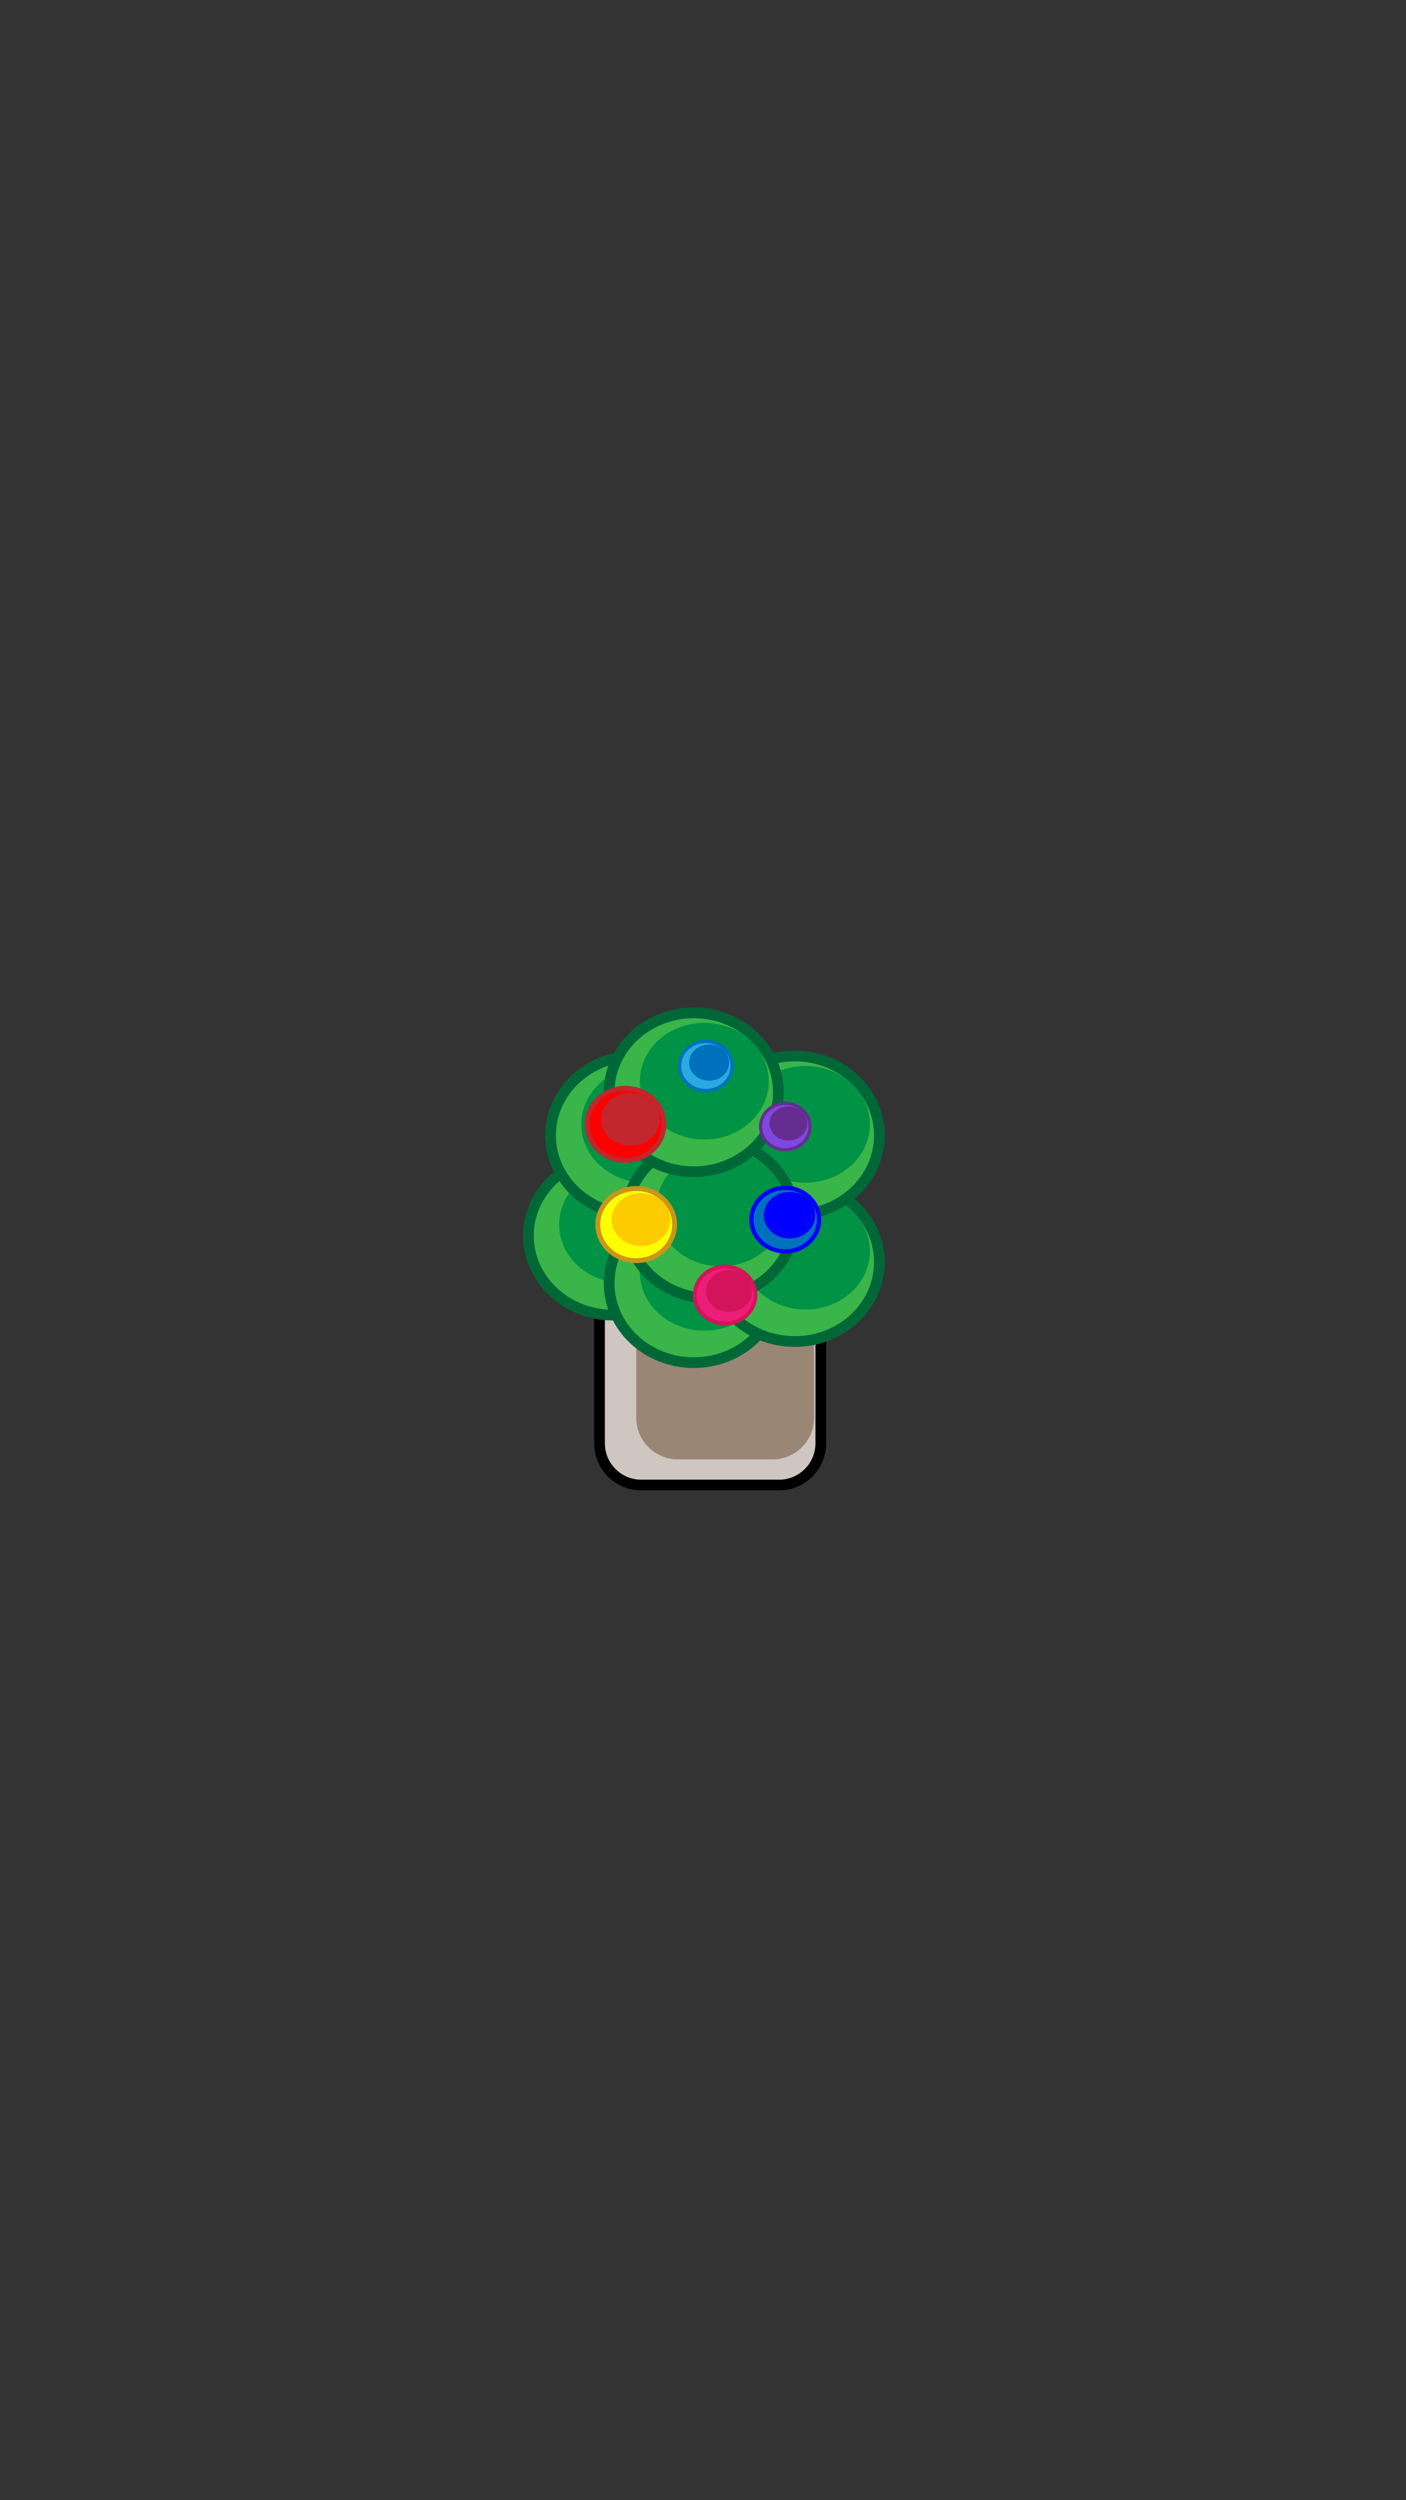 <?xml version="1.0" encoding="utf-8"?>
<!-- Generator: Adobe Illustrator 18.0.0, SVG Export Plug-In . SVG Version: 6.00 Build 0)  -->
<!DOCTYPE svg PUBLIC "-//W3C//DTD SVG 1.1//EN" "http://www.w3.org/Graphics/SVG/1.1/DTD/svg11.dtd">
<svg version="1.1" id="Capa_1" xmlns="http://www.w3.org/2000/svg" xmlns:xlink="http://www.w3.org/1999/xlink" x="0px" y="0px"
	 viewBox="0 0 1080 1920" enable-background="new 0 0 1080 1920" xml:space="preserve">
<rect x="0" y="0" width="1080" height="1920" fill="#333333" stroke="none"/>
<path fill="#CFC6C1" stroke="#000000" stroke-width="8.226" stroke-miterlimit="10" d="M598.5,1140.4h-106c-17.6,0-32-14.4-32-32
	v-104c0-17.6,14.4-32,32-32h106c17.6,0,32,14.4,32,32v104C630.5,1126,616.1,1140.4,598.5,1140.4z"/>
<path fill="#998675" d="M593.4,1120.7h-72.7c-17.6,0-32-14.4-32-32v-64.5c0-17.6,14.4-32,32-32h72.7c17.6,0,32,14.4,32,32v64.5
	C625.4,1106.3,611,1120.7,593.4,1120.7z"/>
<g>
	<ellipse fill="#39B54A" stroke="#006837" stroke-width="8.226" stroke-miterlimit="10" cx="470.9" cy="948.9" rx="65" ry="61"/>
	<ellipse fill="#009245" cx="479" cy="940.4" rx="49.5" ry="44.8"/>
</g>
<g>
	<ellipse fill="#39B54A" stroke="#006837" stroke-width="8.226" stroke-miterlimit="10" cx="532.9" cy="985.4" rx="65" ry="61"/>
	<ellipse fill="#009245" cx="541" cy="977" rx="49.5" ry="44.8"/>
</g>
<g>
	<ellipse fill="#39B54A" stroke="#006837" stroke-width="8.226" stroke-miterlimit="10" cx="610.5" cy="969.2" rx="65" ry="61"/>
	<ellipse fill="#009245" cx="618.7" cy="960.8" rx="49.5" ry="44.8"/>
</g>
<g>
	<ellipse fill="#39B54A" stroke="#006837" stroke-width="8.226" stroke-miterlimit="10" cx="569.2" cy="899.8" rx="65" ry="61"/>
	<ellipse fill="#009245" cx="577.4" cy="891.3" rx="49.5" ry="44.8"/>
</g>
<g>
	<ellipse fill="#39B54A" stroke="#006837" stroke-width="8.226" stroke-miterlimit="10" cx="487.9" cy="871.9" rx="65" ry="61"/>
	<ellipse fill="#009245" cx="496" cy="863.4" rx="49.5" ry="44.8"/>
</g>
<g>
	<ellipse fill="#39B54A" stroke="#006837" stroke-width="8.226" stroke-miterlimit="10" cx="610.5" cy="871.9" rx="65" ry="61"/>
	<ellipse fill="#009245" cx="618.7" cy="863.4" rx="49.5" ry="44.8"/>
</g>
<g>
	<ellipse fill="#39B54A" stroke="#006837" stroke-width="8.226" stroke-miterlimit="10" cx="545.5" cy="936.1" rx="65" ry="61"/>
	<ellipse fill="#009245" cx="553.7" cy="927.6" rx="49.5" ry="44.8"/>
</g>
<g>
	<ellipse fill="#39B54A" stroke="#006837" stroke-width="8.226" stroke-miterlimit="10" cx="532.9" cy="838.8" rx="65" ry="61"/>
	<ellipse fill="#009245" cx="541" cy="830.3" rx="49.5" ry="44.8"/>
</g>
<g>
	<ellipse fill="#0071BC" stroke="#0000FF" stroke-width="3.29" stroke-miterlimit="10" cx="603.2" cy="936.6" rx="26" ry="24.4"/>
	<ellipse fill="#0000FF" cx="606.5" cy="933.2" rx="19.8" ry="17.9"/>
</g>
<g>
	
		<ellipse fill="#FF0000" stroke="#C1272D" stroke-width="3.733" stroke-miterlimit="10" cx="480.5" cy="863.4" rx="29.5" ry="27.7"/>
	<ellipse fill="#C1272D" cx="484.2" cy="859.6" rx="22.5" ry="20.3"/>
</g>
<g>
	
		<ellipse fill="#FFFF00" stroke="#C9961A" stroke-width="3.733" stroke-miterlimit="10" cx="488.7" cy="940.4" rx="29.5" ry="27.7"/>
	<ellipse fill="#FCCB00" cx="492.4" cy="936.6" rx="22.5" ry="20.3"/>
</g>
<g>
	
		<ellipse fill="#29ABE2" stroke="#0071BC" stroke-width="2.555" stroke-miterlimit="10" cx="542.2" cy="818.6" rx="20.2" ry="18.9"/>
	<ellipse fill="#0071BC" cx="544.7" cy="816" rx="15.4" ry="13.9"/>
</g>
<g>
	<ellipse fill="#7F47DD" stroke="#662D91" stroke-width="2.405" stroke-miterlimit="10" cx="603.2" cy="865.1" rx="19" ry="17.8"/>
	<ellipse fill="#662D91" cx="605.6" cy="862.7" rx="14.5" ry="13.1"/>
</g>
<g>
	<ellipse fill="#ED1E79" stroke="#D4145A" stroke-width="2.955" stroke-miterlimit="10" cx="557" cy="994.5" rx="23.3" ry="21.9"/>
	<ellipse fill="#D4145A" cx="560" cy="991.4" rx="17.8" ry="16.1"/>
</g>
</svg>
